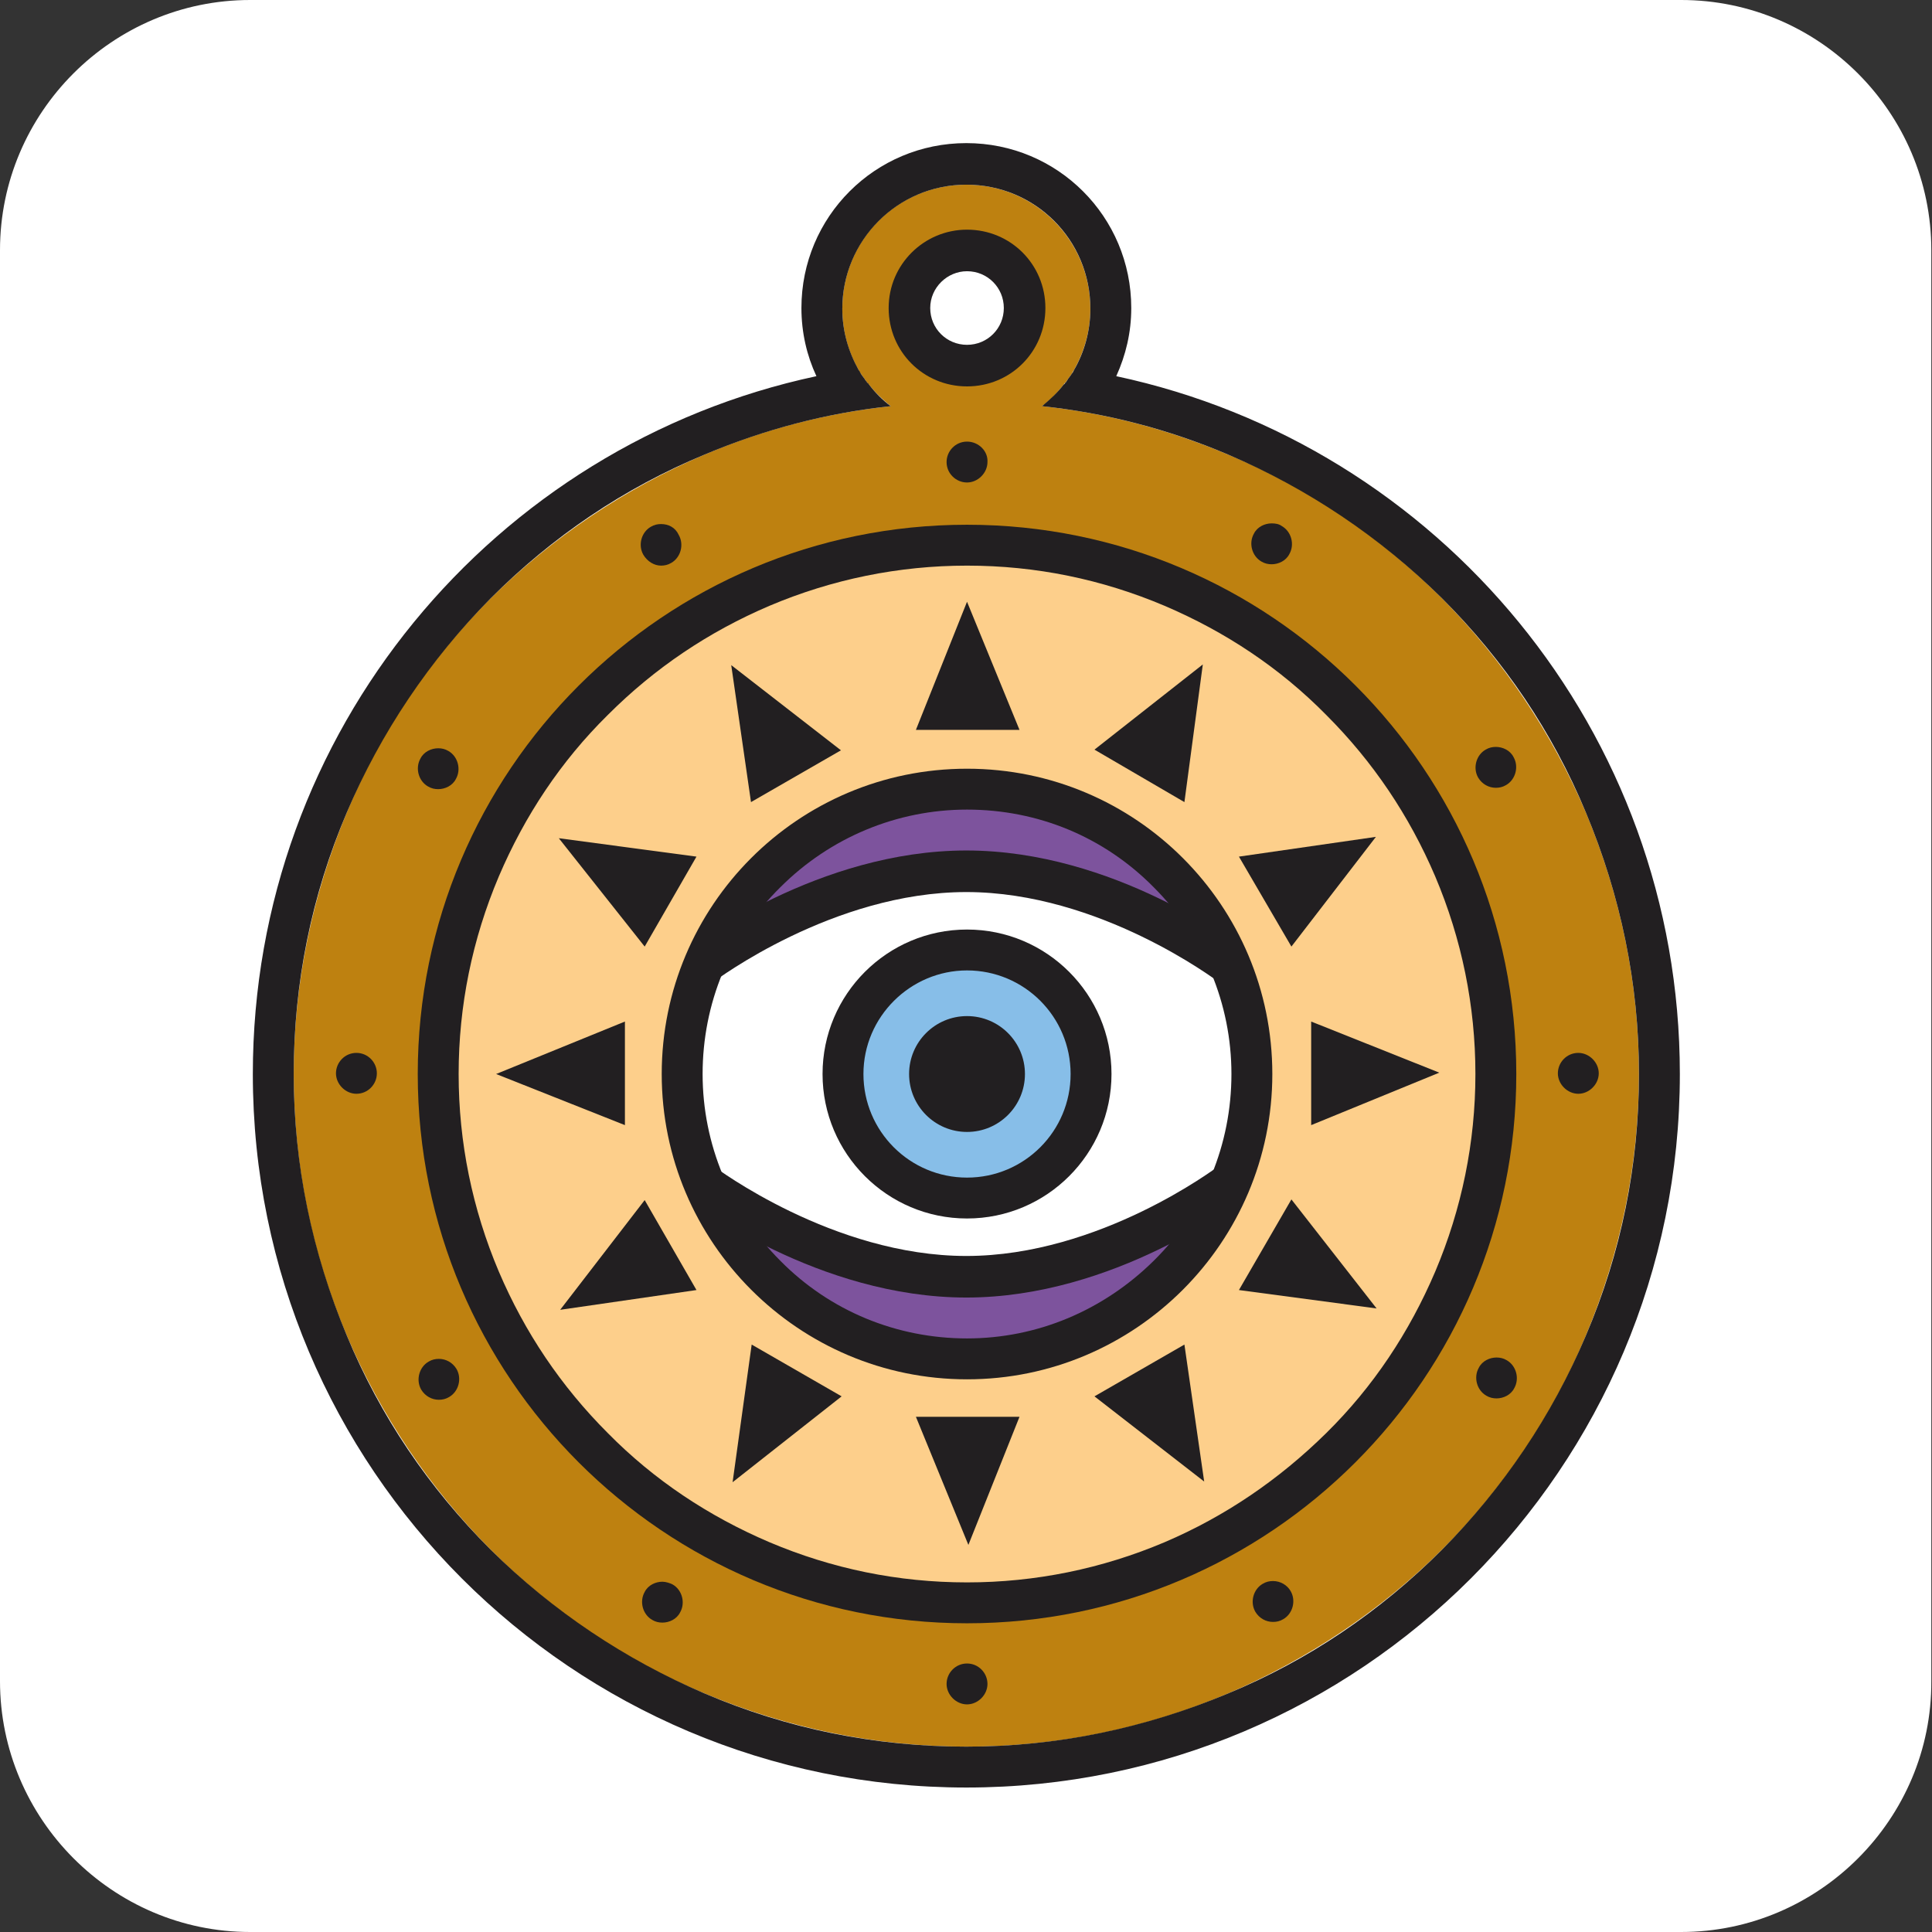 <?xml version="1.0" encoding="utf-8"?>
<!-- Generator: Adobe Illustrator 22.1.0, SVG Export Plug-In . SVG Version: 6.00 Build 0)  -->
<svg version="1.1" id="Layer_1" xmlns="http://www.w3.org/2000/svg" xmlns:xlink="http://www.w3.org/1999/xlink" x="0px" y="0px"
	 viewBox="0 0 283.5 283.5" style="enable-background:new 0 0 283.5 283.5;" xml:space="preserve">
<rect x="0" y="0" width="283.5" height="283.5" fill="#333333" stroke="none"/>
<style type="text/css">
	.st0{fill:#FFFFFF;}
	.st1{fill:#BE8110;}
	.st2{fill:#221F21;}
	.st3{fill:#FDCF8B;}
	.st4{fill:#7D539D;}
	.st5{fill:#87BEE8;}
</style>
<g id="Layer_9">
	<path class="st0" d="M246.7,283.5h-210C16.5,283.5,0,266.9,0,246.7v-210C0,16.5,16.5,0,36.7,0h210c20.2,0,36.7,16.5,36.7,36.7v210
		C283.5,266.9,266.9,283.5,246.7,283.5z"/>
</g>
<g id="Amulet">
	<path class="st1" d="M232.7,119.2c-5-11.7-12.1-22.3-21.1-31.4c-9.1-9.1-19.6-16.2-31.4-21.1c-8.8-3.7-17.9-6.1-27.3-7.1
		c1.2-0.9,2.3-2,3.2-3.2c0.1-0.1,0.1-0.2,0.2-0.2c0.1-0.1,0.2-0.3,0.3-0.4c0.1-0.1,0.1-0.2,0.2-0.3c0.1-0.1,0.2-0.3,0.3-0.4
		c0.1-0.1,0.1-0.2,0.2-0.3c0.1-0.2,0.2-0.4,0.3-0.5c1.5-2.7,2.4-5.7,2.4-9c0-10-8.1-18.2-18.2-18.2s-18.2,8.1-18.2,18.2
		c0,3.3,0.9,6.4,2.4,9c0.1,0.2,0.2,0.4,0.3,0.5c0.1,0.1,0.1,0.2,0.2,0.3s0.2,0.3,0.3,0.4c0.1,0.1,0.1,0.2,0.2,0.3
		c0.1,0.2,0.2,0.3,0.3,0.4c0.1,0.1,0.1,0.2,0.2,0.2c0.9,1.2,2,2.2,3.2,3.2c-9.4,1-18.6,3.4-27.3,7.1c-11.7,5-22.3,12.1-31.4,21.1
		c-9.1,9.1-16.2,19.6-21.1,31.4c-5.1,12.2-7.8,25.1-7.8,38.4s2.6,26.2,7.8,38.4c5,11.7,12.1,22.3,21.1,31.4
		c9.1,9.1,19.6,16.2,31.4,21.1c12.2,5.1,25.1,7.8,38.4,7.8c13.3,0,26.2-2.6,38.4-7.8c11.7-5,22.3-12.1,31.4-21.1
		c9.1-9.1,16.2-19.6,21.1-31.4c5.1-12.2,7.8-25.1,7.8-38.4S237.8,131.4,232.7,119.2z M141.9,52.9c-4.3,0-7.7-3.5-7.7-7.7
		c0-4.3,3.5-7.7,7.7-7.7c4.3,0,7.7,3.5,7.7,7.7C149.6,49.4,146.2,52.9,141.9,52.9z"/>
	<path class="st2" d="M163.8,55.2c1.4-3.1,2.2-6.4,2.2-10c0-13.4-10.8-24.2-24.2-24.2s-24.2,10.8-24.2,24.2c0,3.6,0.8,7,2.2,10
		c-47.3,10.1-82.7,52.1-82.7,102.4c0,57.8,46.9,104.7,104.7,104.7s104.7-46.9,104.7-104.7C246.5,107.3,211.1,65.3,163.8,55.2z
		 M211.6,227.4c-9.1,9.1-19.6,16.2-31.4,21.1c-12.2,5.1-25.1,7.8-38.4,7.8c-13.3,0-26.2-2.6-38.4-7.8c-11.7-5-22.3-12.1-31.4-21.1
		c-9.1-9.1-16.2-19.6-21.1-31.4c-5.1-12.2-7.8-25.1-7.8-38.4s2.6-26.2,7.8-38.4c5-11.7,12.1-22.3,21.1-31.4
		c9.1-9.1,19.6-16.2,31.4-21.1c8.8-3.7,17.9-6.1,27.3-7.1c-1.2-0.9-2.3-2-3.2-3.2c-0.1-0.1-0.1-0.2-0.2-0.2
		c-0.1-0.1-0.2-0.3-0.3-0.4c-0.1-0.1-0.1-0.2-0.2-0.3s-0.2-0.3-0.3-0.4c-0.1-0.1-0.1-0.2-0.2-0.3c-0.1-0.2-0.2-0.4-0.3-0.5
		c-1.5-2.7-2.4-5.7-2.4-9c0-10,8.1-18.2,18.2-18.2S160,35.2,160,45.3c0,3.3-0.9,6.4-2.4,9c-0.1,0.2-0.2,0.4-0.3,0.5
		s-0.1,0.2-0.2,0.3c-0.1,0.1-0.2,0.3-0.3,0.4c-0.1,0.1-0.1,0.2-0.2,0.3c-0.1,0.2-0.2,0.3-0.3,0.4c-0.1,0.1-0.1,0.2-0.2,0.2
		c-0.9,1.2-2,2.2-3.2,3.2c9.4,1,18.6,3.4,27.3,7.1c11.7,5,22.3,12.1,31.4,21.1c9.1,9.1,16.2,19.6,21.1,31.4
		c5.1,12.2,7.8,25.1,7.8,38.4s-2.6,26.2-7.8,38.4C227.7,207.8,220.6,218.3,211.6,227.4z"/>
	<path class="st3" d="M141.9,81.5c10.3,0,20.2,2,29.6,6c9.1,3.8,17.2,9.3,24.2,16.3s12.5,15.1,16.3,24.2c4,9.4,6,19.3,6,29.6
		s-2,20.2-6,29.6c-3.8,9.1-9.3,17.2-16.3,24.2s-15.1,12.5-24.2,16.3c-9.4,4-19.3,6-29.6,6s-20.2-2-29.6-6
		c-9.1-3.8-17.2-9.3-24.2-16.3s-12.5-15.1-16.3-24.2c-4-9.4-6-19.3-6-29.6s2-20.2,6-29.6c3.8-9.1,9.3-17.2,16.3-24.2
		s15.1-12.5,24.2-16.3C121.7,83.5,131.7,81.5,141.9,81.5"/>
	<path class="st2" d="M141.9,83c10.1,0,19.8,2,29,5.9c8.9,3.8,16.9,9.1,23.7,16c6.9,6.9,12.2,14.8,16,23.7c3.9,9.2,5.9,19,5.9,29
		s-2,19.8-5.9,29c-3.8,8.9-9.1,16.9-16,23.7s-14.8,12.2-23.7,16c-9.2,3.9-19,5.9-29,5.9c-10.1,0-19.8-2-29-5.9
		c-8.9-3.8-16.9-9.1-23.7-16c-6.9-6.9-12.2-14.8-16-23.7c-3.9-9.2-5.9-19-5.9-29s2-19.8,5.9-29c3.8-8.9,9.1-16.9,16-23.7
		c6.9-6.9,14.8-12.2,23.7-16C122.1,85,131.9,83,141.9,83 M141.9,77c-44.5,0-80.6,36.1-80.6,80.6s36.1,80.6,80.6,80.6
		s80.6-36.1,80.6-80.6S186.5,77,141.9,77L141.9,77z"/>
	<path class="st0" d="M141.9,117.7c5.4,0,10.6,1.1,15.5,3.1c4.8,2,9,4.9,12.7,8.6s6.5,7.9,8.6,12.7c2.1,4.9,3.1,10.1,3.1,15.5
		s-1.1,10.6-3.1,15.5c-2,4.8-4.9,9-8.6,12.7c-3.7,3.7-7.9,6.5-12.7,8.6c-4.9,2.1-10.1,3.1-15.5,3.1s-10.6-1.1-15.5-3.1
		c-4.8-2-9-4.9-12.7-8.6c-3.7-3.7-6.5-7.9-8.6-12.7c-2.1-4.9-3.1-10.1-3.1-15.5s1.1-10.6,3.1-15.5c2-4.8,4.9-9,8.6-12.7
		s7.9-6.5,12.7-8.6C131.3,118.8,136.5,117.7,141.9,117.7"/>
	<g>
		<path class="st4" d="M159,184l-17.3,3.6l-22.1-3.6l-11.9-5.8c1.7,2.7,3.7,5.3,6,7.6c3.7,3.7,7.9,6.5,12.7,8.6
			c4.9,2.1,10.1,3.1,15.5,3.1s10.6-1.1,15.5-3.1c4.8-2,9-4.9,12.7-8.6c3.1-3.1,5.7-6.7,7.6-10.6L159,184z"/>
		<path class="st4" d="M121.6,131l24.9-3.8l19.2,6.5l11.9,5.9c-1.9-3.8-4.4-7.2-7.4-10.2c-3.7-3.7-7.9-6.5-12.7-8.6
			c-4.9-2.1-10.1-3.1-15.5-3.1s-10.6,1.1-15.5,3.1c-4.8,2-9,4.9-12.7,8.6c-3.1,3.1-5.7,6.7-7.6,10.7L121.6,131z"/>
	</g>
	<path class="st2" d="M141.9,118.8c10.4,0,20.1,4,27.4,11.4c7.3,7.3,11.4,17.1,11.4,27.4s-4,20.1-11.4,27.4s-17.1,11.4-27.4,11.4
		s-20.1-4-27.4-11.4c-7.3-7.3-11.4-17.1-11.4-27.4s4-20.1,11.4-27.4C121.8,122.9,131.6,118.8,141.9,118.8 M141.9,112.8
		c-24.8,0-44.8,20.1-44.8,44.8s20.1,44.8,44.8,44.8s44.8-20.1,44.8-44.8S166.7,112.8,141.9,112.8L141.9,112.8z"/>
	<path class="st5" d="M141.9,141.6c8.8,0,16,7.2,16,16s-7.2,16-16,16s-16-7.2-16-16S133.1,141.6,141.9,141.6"/>
	<path class="st2" d="M141.9,142.4c8.4,0,15.2,6.8,15.2,15.2s-6.8,15.2-15.2,15.2s-15.2-6.8-15.2-15.2S133.6,142.4,141.9,142.4
		 M141.9,136.4c-11.7,0-21.2,9.5-21.2,21.2s9.5,21.2,21.2,21.2s21.2-9.5,21.2-21.2S153.6,136.4,141.9,136.4L141.9,136.4z"/>
	<circle class="st2" cx="141.9" cy="157.6" r="8.5"/>
	<g>
		<g>
			<path class="st2" d="M141.9,64.8c-1.7,0-3,1.4-3,3c0,1.7,1.4,3,3,3s3-1.4,3-3C145,66.2,143.6,64.8,141.9,64.8L141.9,64.8z"/>
			<path class="st2" d="M141.9,244.1c-1.7,0-3,1.4-3,3s1.4,3,3,3s3-1.4,3-3S143.6,244.1,141.9,244.1L141.9,244.1z"/>
		</g>
		<g>
			<path class="st2" d="M52.3,154.5c-1.7,0-3,1.4-3,3s1.4,3,3,3c1.7,0,3-1.4,3-3S54,154.5,52.3,154.5L52.3,154.5z"/>
			<path class="st2" d="M231.6,154.5c-1.7,0-3,1.4-3,3s1.4,3,3,3s3-1.4,3-3S233.2,154.5,231.6,154.5L231.6,154.5z"/>
		</g>
		<g>
			<path class="st2" d="M97,76.9c-0.5,0-1,0.1-1.5,0.4c-1.4,0.8-1.9,2.7-1.1,4.1C95,82.4,96,83,97,83c0.5,0,1-0.1,1.5-0.4
				c1.4-0.8,1.9-2.7,1.1-4.1C99.1,77.4,98.1,76.9,97,76.9L97,76.9z"/>
			<path class="st2" d="M186.8,232c-0.5,0-1,0.1-1.5,0.4c-1.4,0.8-1.9,2.7-1.1,4.1c0.6,1,1.6,1.5,2.6,1.5c0.5,0,1-0.1,1.5-0.4
				c1.4-0.8,1.9-2.7,1.1-4.1C188.9,232.6,187.9,232,186.8,232L186.8,232z"/>
		</g>
		<g>
			<path class="st2" d="M64.4,199.4c-0.5,0-1,0.1-1.5,0.4c-1.4,0.8-1.9,2.7-1.1,4.1c0.6,1,1.6,1.5,2.6,1.5c0.5,0,1-0.1,1.5-0.4
				c1.4-0.8,1.9-2.7,1.1-4.1C66.4,199.9,65.4,199.4,64.4,199.4L64.4,199.4z"/>
			<path class="st2" d="M219.5,109.6c-0.5,0-1,0.1-1.5,0.4c-1.4,0.8-1.9,2.7-1.1,4.1c0.6,1,1.6,1.5,2.6,1.5c0.5,0,1-0.1,1.5-0.4
				c1.4-0.8,1.9-2.7,1.1-4.1C221.6,110.1,220.5,109.6,219.5,109.6L219.5,109.6z"/>
		</g>
		<g>
			<path class="st2" d="M64.3,109.8c-1,0-2.1,0.5-2.6,1.5c-0.8,1.4-0.3,3.3,1.1,4.1c0.5,0.3,1,0.4,1.5,0.4c1,0,2.1-0.5,2.6-1.5
				c0.8-1.4,0.3-3.3-1.1-4.1C65.3,109.9,64.8,109.8,64.3,109.8L64.3,109.8z"/>
			<path class="st2" d="M219.6,199.2c-1,0-2.1,0.5-2.6,1.5c-0.8,1.4-0.3,3.3,1.1,4.1c0.5,0.3,1,0.4,1.5,0.4c1,0,2.1-0.5,2.6-1.5
				c0.8-1.4,0.3-3.3-1.1-4.1C220.6,199.3,220.1,199.2,219.6,199.2L219.6,199.2z"/>
		</g>
		<g>
			<path class="st2" d="M97.2,232.1c-1,0-2.1,0.5-2.6,1.5c-0.8,1.4-0.3,3.3,1.1,4.1c0.5,0.3,1,0.4,1.5,0.4c1,0,2.1-0.5,2.6-1.5
				c0.8-1.4,0.3-3.3-1.1-4.1C98.3,232.3,97.7,232.1,97.2,232.1L97.2,232.1z"/>
			<path class="st2" d="M186.6,76.8c-1,0-2.1,0.5-2.6,1.5c-0.8,1.4-0.3,3.3,1.1,4.1c0.5,0.3,1,0.4,1.5,0.4c1,0,2.1-0.5,2.6-1.5
				c0.8-1.4,0.3-3.3-1.1-4.1C187.7,76.9,187.2,76.8,186.6,76.8L186.6,76.8z"/>
		</g>
	</g>
	<path class="st2" d="M141.9,39.8c3,0,5.4,2.4,5.4,5.4s-2.4,5.4-5.4,5.4s-5.4-2.4-5.4-5.4S139,39.8,141.9,39.8 M141.9,33.7
		c-6.3,0-11.5,5.1-11.5,11.5s5.1,11.5,11.5,11.5s11.5-5.1,11.5-11.5S148.3,33.7,141.9,33.7L141.9,33.7z"/>
	<g>
		<polygon class="st2" points="141.9,88.3 134.4,107.1 149.6,107.1 		"/>
		<polygon class="st2" points="149.6,207.9 134.4,207.9 142.1,226.7 		"/>
		<polygon class="st2" points="192.4,149.9 192.4,165.1 211.2,157.4 		"/>
		<polygon class="st2" points="91.7,149.9 72.8,157.6 91.7,165.1 		"/>
		<polygon class="st2" points="107.3,97.6 110.2,117.7 123.4,110.1 		"/>
		<polygon class="st2" points="173.8,197.3 160.6,204.9 176.7,217.4 		"/>
		<polygon class="st2" points="201.9,122.8 181.8,125.7 189.5,138.9 		"/>
		<polygon class="st2" points="94.6,176.1 82.2,192.2 102.2,189.3 		"/>
		<polygon class="st2" points="82,123 94.6,138.9 102.2,125.7 		"/>
		<polygon class="st2" points="189.5,176 181.8,189.3 202,192 		"/>
		<polygon class="st2" points="176.5,97.5 160.6,110 173.8,117.7 		"/>
		<polygon class="st2" points="110.3,197.3 107.5,217.5 123.5,204.9 		"/>
	</g>
	<g>
		<path class="st2" d="M104.8,144l-3.7-4.8c0.8-0.6,19-14.4,40.7-14.4s39.8,13.8,40.6,14.4l-3.7,4.8c-0.2-0.1-17.3-13.1-36.9-13.1
			S105,143.9,104.8,144z"/>
	</g>
	<g>
		<path class="st2" d="M141.8,190.4c-21.7,0-39.9-13.8-40.7-14.4l3.7-4.8c0.2,0.1,17.4,13.1,37,13.1s36.7-13,36.9-13.1l3.7,4.8
			C181.6,176.5,163.5,190.4,141.8,190.4z"/>
	</g>
</g>
</svg>
